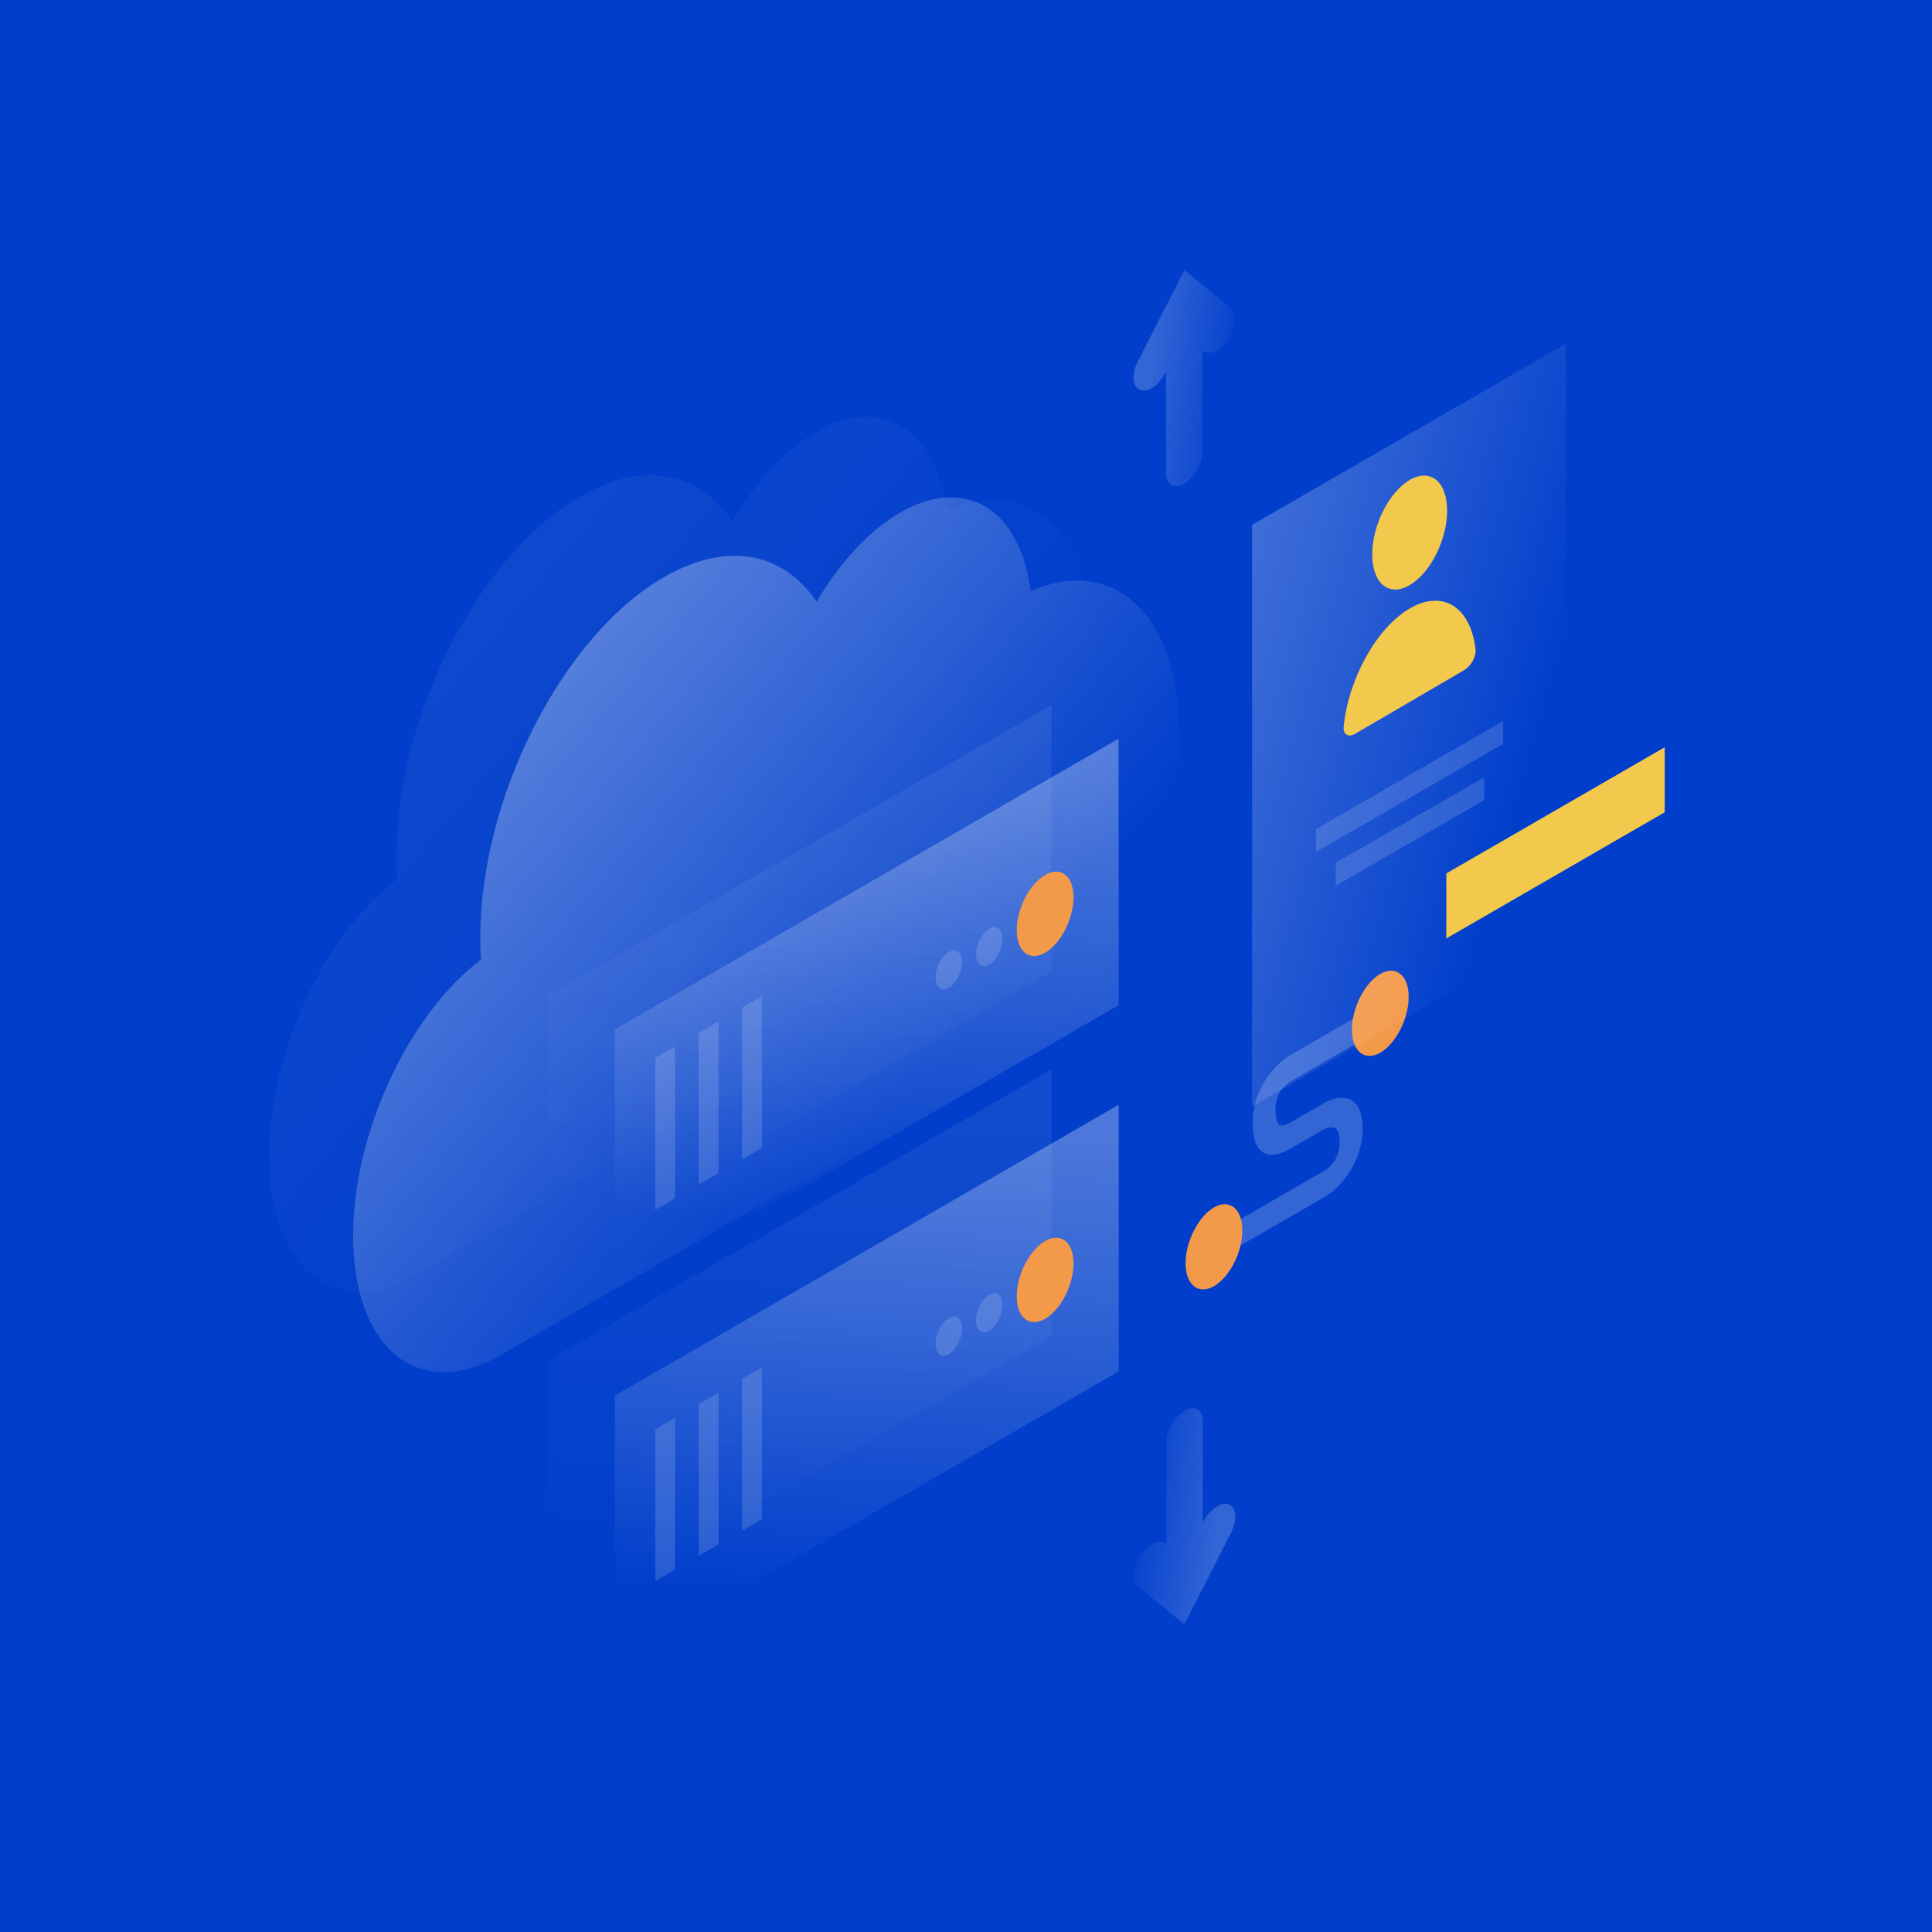 <svg width="1150" height="1150" viewBox="0 0 1150 1150" fill="none" xmlns="http://www.w3.org/2000/svg">
<rect width="1150" height="1150" fill="white"/>
<rect width="1150" height="1150" fill="#003ECB"/>
<path opacity="0.4" d="M285.9 558C285.9 562.5 286 567 286.3 571.2C243.3 603.9 210.2 674 210.2 735.7C210.2 802.9 249.5 834.6 298 806.6C298.1 806.5 298.2 806.5 298.3 806.4L603 630.7C603.1 630.6 603.2 630.6 603.4 630.5C657.8 599 702 512.3 702 436.8C702 366.1 663.2 330.2 613.5 351.9C607.4 303.4 574.9 282.5 535.7 305.2C516.9 316.1 499.6 335.2 486.1 358.2C466.5 329 433.1 321.7 395.3 343.5C334.9 378.3 285.9 474.4 285.9 558Z" fill="url(#paint0_linear)"/>
<path opacity="0.07" d="M235.9 510C235.9 514.5 236 519 236.3 523.2C193.4 556 160.2 626.1 160.2 687.8C160.2 755 199.5 786.7 248 758.7C248.1 758.6 248.2 758.6 248.3 758.5L553 582.7C553.1 582.6 553.2 582.6 553.4 582.5C607.8 551 652 464.3 652 388.8C652 318.1 613.2 282.2 563.5 303.9C557.4 255.4 524.9 234.5 485.7 257.2C466.9 268.1 449.6 287.2 436.1 310.2C416.5 281 383.1 273.7 345.3 295.5C284.9 330.3 235.9 426.4 235.9 510Z" fill="url(#paint1_linear)"/>
<path opacity="0.2" d="M768.3 643.6L814.7 616.8V601.1L768.3 627.9C764.5 630.1 759 634.5 754.3 641.3C749.2 648.6 745.6 657.8 745.6 667.8C745.6 678.8 748.4 685.1 753.8 686.9C758.8 688.6 764.7 685.7 768.3 683.6L787.4 672.6L787.5 672.5C789.1 671.5 791.7 670.6 793.8 671.2C795.5 671.7 797.4 673.4 797.4 679.5C797.4 685.6 795.5 689.4 793.9 691.6C791.9 694.4 789.3 696.4 787.7 697.2L787.5 697.3L729.2 731V746.7L787.2 713.2C791.2 711.1 796.9 706.7 801.9 699.7C807.3 692.1 811.1 682.4 811.1 671.6C811.1 660.9 807.4 655.4 802.1 653.9C797.1 652.5 791.4 654.5 787.4 657L768.3 668C765.6 669.6 763.5 670.3 762.2 669.8C761.2 669.5 759.2 668 759.2 660C759.2 654.9 760.9 651.5 762.4 649.2C764.3 646.5 766.8 644.5 768.3 643.6Z" fill="white"/>
<path fill-rule="evenodd" clip-rule="evenodd" d="M804.7 612.9C804.7 625.8 812.3 631.9 821.6 626.6C830.9 621.2 838.5 606.4 838.5 593.4C838.5 580.5 830.9 574.4 821.6 579.7C812.3 585.1 804.7 600 804.7 612.9Z" fill="#F2994A"/>
<path fill-rule="evenodd" clip-rule="evenodd" d="M705.7 751.9C705.7 764.8 713.3 770.9 722.6 765.6C731.9 760.2 739.5 745.4 739.5 732.4C739.5 719.5 731.9 713.4 722.6 718.7C713.3 724.1 705.7 739 705.7 751.9Z" fill="#F2994A"/>
<path opacity="0.07" d="M625.8 419.7L326 592.7V751.4L625.9 578.3L625.8 419.7Z" fill="url(#paint2_linear)"/>
<path opacity="0.3" d="M665.8 439.7L366 612.7V771.4L665.9 598.3L665.8 439.7Z" fill="url(#paint3_linear)"/>
<path fill-rule="evenodd" clip-rule="evenodd" d="M639 534.2C639 547 631.4 561.7 622.1 567.1C612.8 572.5 605.2 566.5 605.2 553.7C605.2 540.9 612.8 526.2 622.1 520.8C631.4 515.4 639 521.4 639 534.2Z" fill="#F2994A"/>
<path opacity="0.15" d="M596.7 558.9C596.7 564.8 593.2 571.7 588.8 574.2C584.5 576.7 581 573.9 581 568C581 562.1 584.5 555.2 588.9 552.7C593.2 550.2 596.7 553 596.7 558.9Z" fill="white"/>
<path opacity="0.15" d="M572.6 572.8C572.6 578.7 569.1 585.6 564.7 588.1C560.4 590.6 556.9 587.8 556.9 581.9C556.9 576 560.4 569.1 564.8 566.6C569.1 564.1 572.6 566.9 572.6 572.8Z" fill="white"/>
<path opacity="0.15" d="M441.7 599.8V690.1L453.5 683.3V593L441.7 599.8Z" fill="white"/>
<path opacity="0.15" d="M415.9 614.8V705.1L427.7 698.3V608L415.9 614.8Z" fill="white"/>
<path opacity="0.15" d="M390 629.8V720.1L401.8 713.3V623L390 629.8Z" fill="white"/>
<path opacity="0.07" d="M625.9 636.6L326 809.7V968.4L625.9 795.3V636.6Z" fill="url(#paint4_linear)"/>
<path opacity="0.3" d="M665.9 657.6L366 830.7V989.4L665.9 816.3V657.6Z" fill="url(#paint5_linear)"/>
<path fill-rule="evenodd" clip-rule="evenodd" d="M639 752.1C639 764.9 631.4 779.6 622.1 785C612.8 790.4 605.2 784.4 605.2 771.6C605.2 758.8 612.8 744.1 622.1 738.7C631.4 733.3 639 739.3 639 752.1Z" fill="#F2994A"/>
<path opacity="0.15" d="M596.7 776.9C596.7 782.8 593.2 789.7 588.8 792.2C584.5 794.7 581 791.9 581 786C581 780.1 584.5 773.2 588.9 770.7C593.2 768.2 596.7 770.9 596.7 776.9Z" fill="white"/>
<path opacity="0.15" d="M572.6 790.8C572.6 796.7 569.1 803.6 564.7 806.1C560.4 808.6 556.9 805.8 556.9 799.9C556.9 794 560.4 787.1 564.8 784.6C569.1 782 572.7 784.8 572.6 790.8Z" fill="white"/>
<path opacity="0.15" d="M441.7 820.8V911.1L453.5 904.3V814L441.7 820.8Z" fill="white"/>
<path opacity="0.15" d="M415.9 835.8V926.1L427.7 919.3V829L415.9 835.8Z" fill="white"/>
<path opacity="0.15" d="M390 850.8V941.1L401.8 934.3V844L390 850.8Z" fill="white"/>
<path opacity="0.3" d="M932.1 204.6L745.3 312.4V658.7L932.2 550.8L932.1 204.6Z" fill="url(#paint6_linear)"/>
<path fill-rule="evenodd" clip-rule="evenodd" d="M816.8 330C816.8 347.3 826.8 355.5 839.1 348.3C851.4 341.1 861.4 321.3 861.4 304C861.4 286.7 851.4 278.5 839.1 285.7C826.8 292.9 816.8 312.7 816.8 330Z" fill="#F2C94C"/>
<path fill-rule="evenodd" clip-rule="evenodd" d="M839.1 362.2C859 350.6 875.4 361.5 878.3 386.5C878.8 390.8 875.5 396.6 871.5 398.9L806.6 436.8C802.6 439.1 799.3 437.3 799.8 432.3C802.8 403.8 819.3 373.8 839.1 362.2Z" fill="#F2C94C"/>
<path opacity="0.15" d="M894.7 429.2L783.3 493.5V507.1L894.7 442.8V429.2Z" fill="white"/>
<path opacity="0.15" d="M883.4 462.7L795.1 513.6V527.2L883.4 476.3V462.7Z" fill="white"/>
<path fill-rule="evenodd" clip-rule="evenodd" d="M860.9 519.9L990.9 444.8V483.5L860.9 558.6V519.9Z" fill="#F2C94C"/>
<path opacity="0.2" d="M705 160.7L677.2 215.3C673.4 222.8 674 230.3 678.6 232.1C683.2 233.9 690 229.2 693.8 221.7L694.1 221V281.6C694.1 288.5 698.9 291.3 704.9 287.9C710.9 284.4 715.7 276.1 715.7 269.2V208.6L716 208.9C719.8 212 726.7 208.8 731.2 201.7C735.8 194.6 736.4 186.4 732.6 183.3L705 160.7Z" fill="url(#paint7_linear)"/>
<path opacity="0.2" d="M705 966.9L732.8 912.3C736.6 904.8 736 897.3 731.4 895.5C726.8 893.7 720 898.4 716.2 905.9L715.9 906.6V846C715.9 839.1 711.1 836.3 705.1 839.7C699.1 843.2 694.3 851.5 694.3 858.4V919L694 918.7C690.2 915.6 683.3 918.8 678.8 925.9C674.2 933 673.6 941.2 677.4 944.3L705 966.9Z" fill="url(#paint8_linear)"/>
<defs>
<linearGradient id="paint0_linear" x1="89.499" y1="530.857" x2="414.572" y2="805.862" gradientUnits="userSpaceOnUse">
<stop stop-color="white"/>
<stop offset="1" stop-color="white" stop-opacity="0.01"/>
</linearGradient>
<linearGradient id="paint1_linear" x1="39.514" y1="482.888" x2="364.636" y2="757.828" gradientUnits="userSpaceOnUse">
<stop stop-color="white"/>
<stop offset="1" stop-color="white" stop-opacity="0.01"/>
</linearGradient>
<linearGradient id="paint2_linear" x1="355.116" y1="426.212" x2="341.452" y2="706.809" gradientUnits="userSpaceOnUse">
<stop stop-color="white"/>
<stop offset="1" stop-color="white" stop-opacity="0.01"/>
</linearGradient>
<linearGradient id="paint3_linear" x1="395.118" y1="446.212" x2="381.454" y2="726.809" gradientUnits="userSpaceOnUse">
<stop stop-color="white"/>
<stop offset="1" stop-color="white" stop-opacity="0.01"/>
</linearGradient>
<linearGradient id="paint4_linear" x1="355.176" y1="643.143" x2="341.505" y2="923.739" gradientUnits="userSpaceOnUse">
<stop stop-color="white"/>
<stop offset="1" stop-color="white" stop-opacity="0.01"/>
</linearGradient>
<linearGradient id="paint5_linear" x1="395.178" y1="664.142" x2="381.506" y2="944.739" gradientUnits="userSpaceOnUse">
<stop stop-color="white"/>
<stop offset="1" stop-color="white" stop-opacity="0.01"/>
</linearGradient>
<linearGradient id="paint6_linear" x1="666.106" y1="436.586" x2="896.528" y2="504.212" gradientUnits="userSpaceOnUse">
<stop stop-color="white"/>
<stop offset="1" stop-color="white" stop-opacity="0.01"/>
</linearGradient>
<linearGradient id="paint7_linear" x1="678.569" y1="269.799" x2="731.957" y2="276.357" gradientUnits="userSpaceOnUse">
<stop stop-color="white"/>
<stop offset="1" stop-color="white" stop-opacity="0.01"/>
</linearGradient>
<linearGradient id="paint8_linear" x1="731.461" y1="857.838" x2="678.073" y2="851.28" gradientUnits="userSpaceOnUse">
<stop stop-color="white"/>
<stop offset="1" stop-color="white" stop-opacity="0.01"/>
</linearGradient>
</defs>
</svg>
